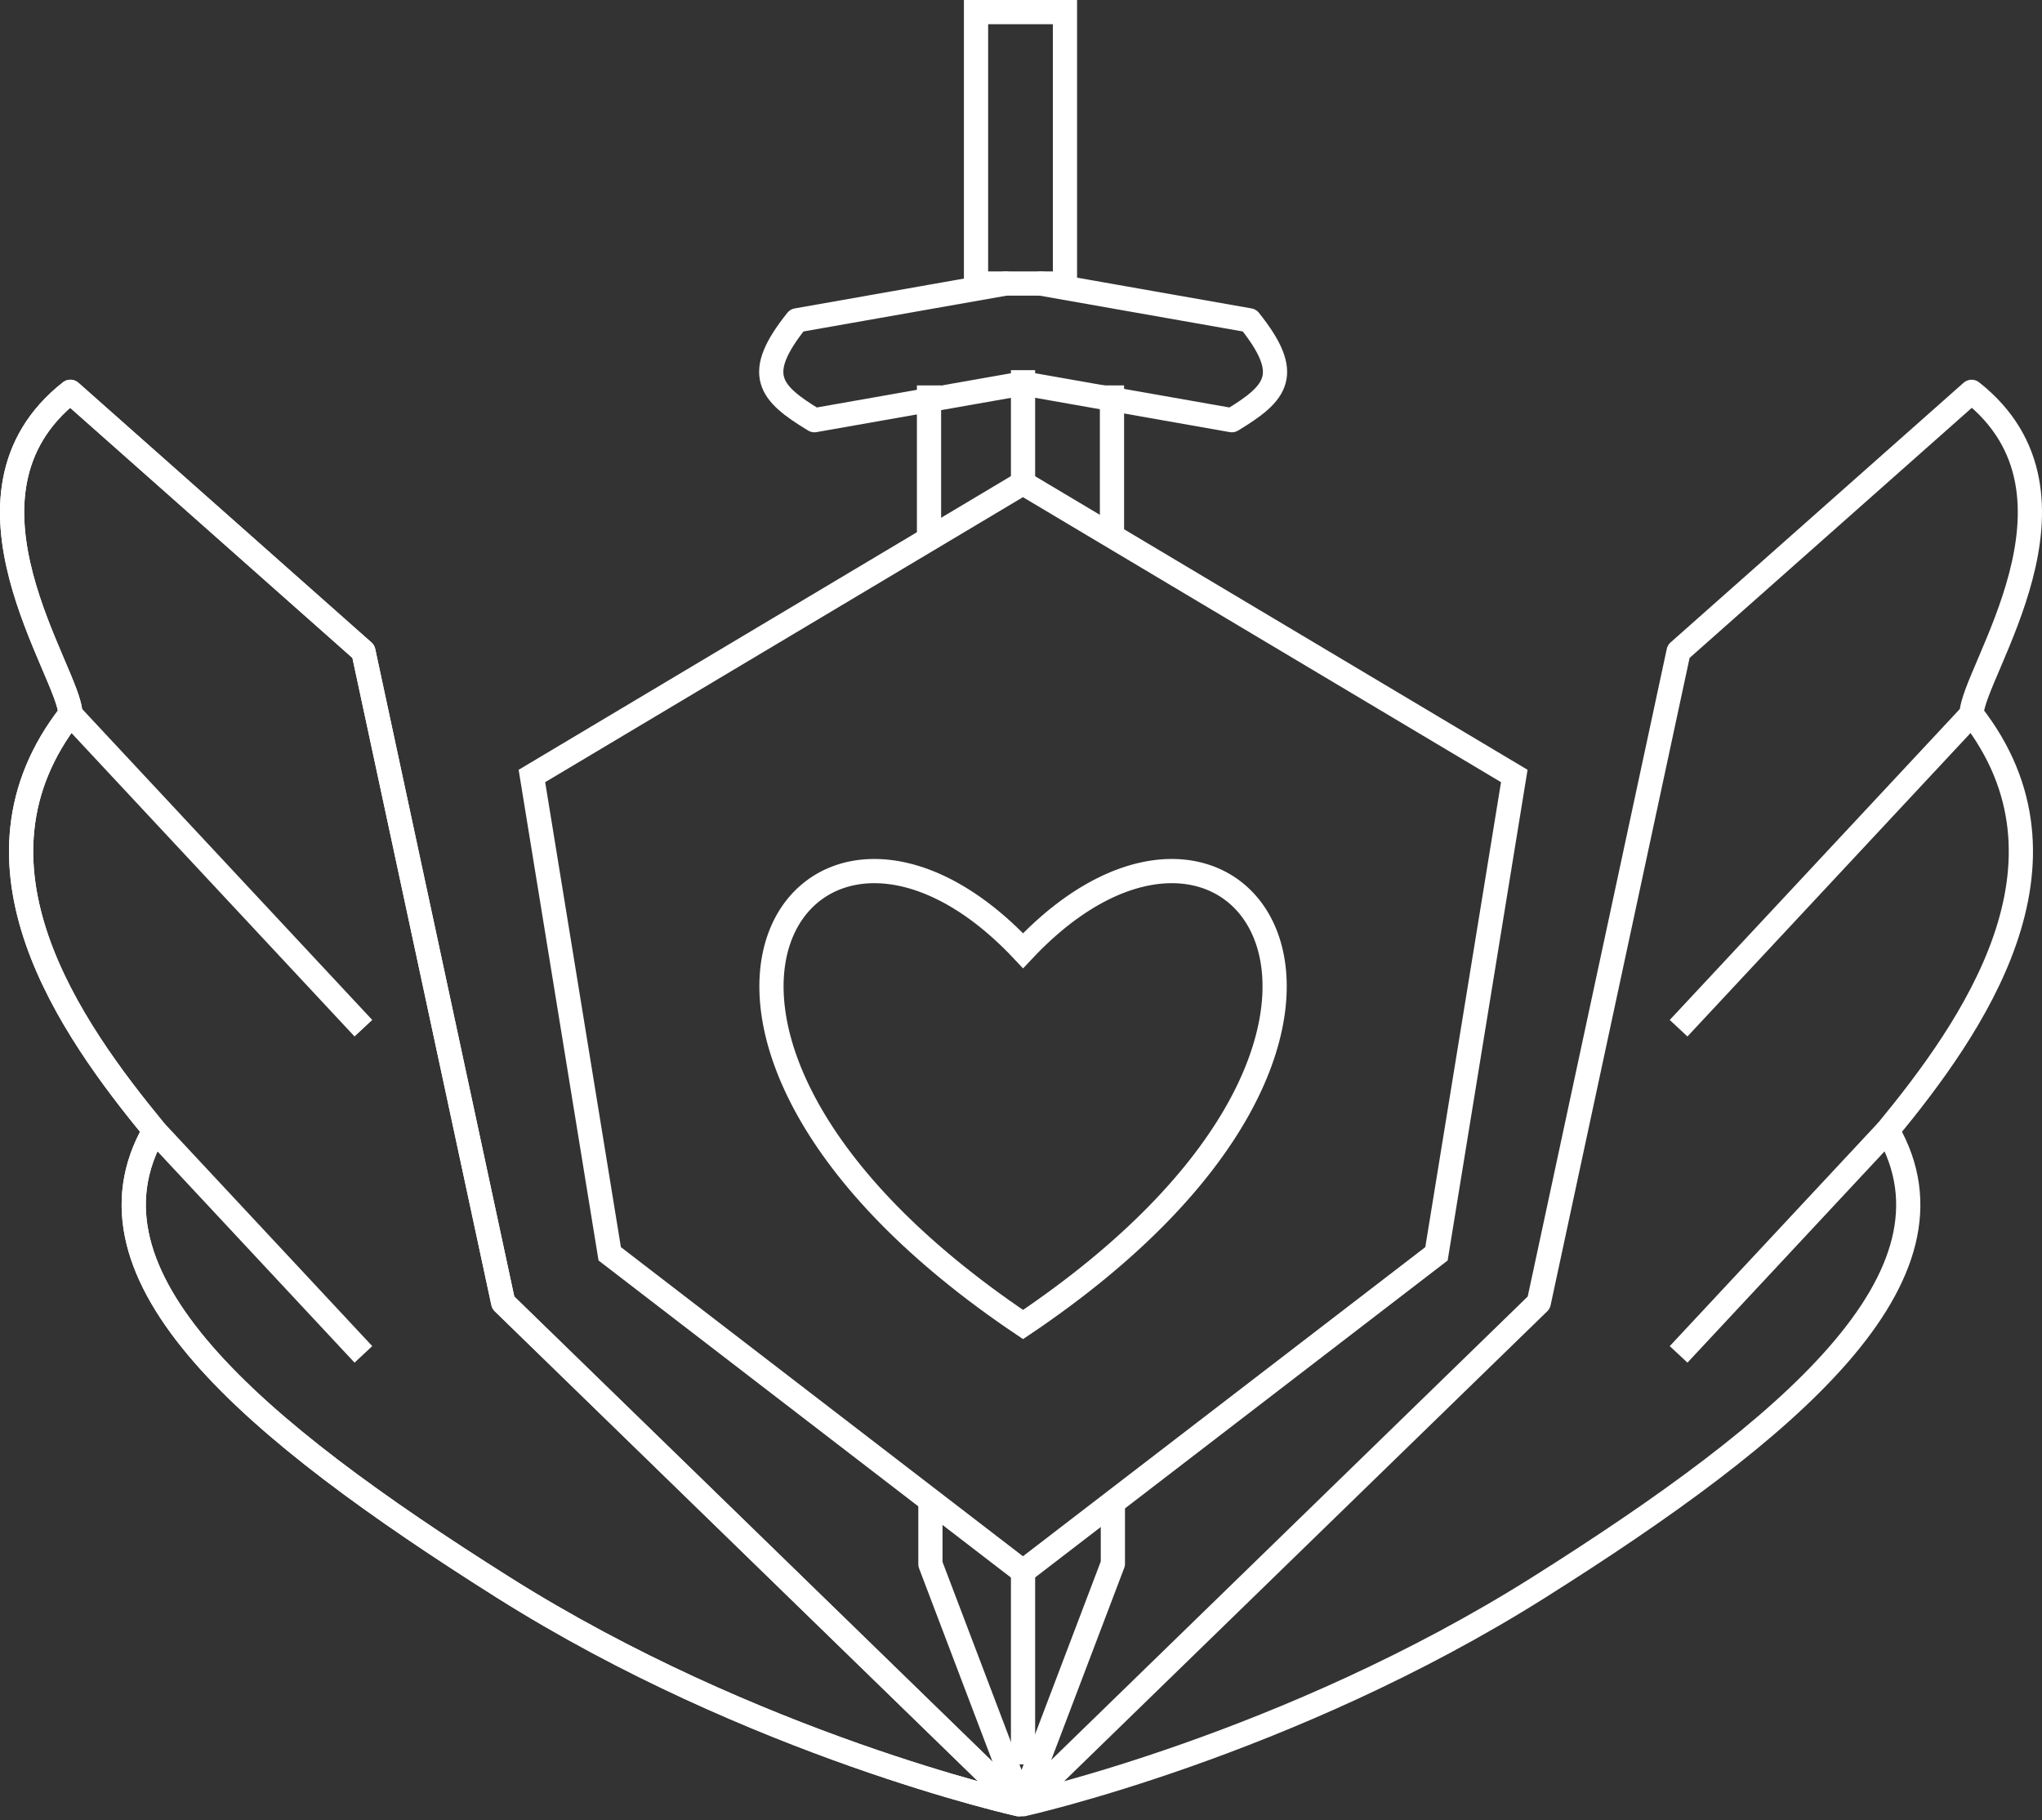 <svg width="506" height="451" viewBox="0 0 506 451" fill="none" xmlns="http://www.w3.org/2000/svg">
<rect x="0" y="0" width="506" height="451" fill="#333333" stroke="none"/>
<path d="M17.443 176.94C17.443 166.894 -15.056 122.69 17.443 97.083L90.05 161.423L124.695 322.758L252.48 447.042C252.48 447.042 186.824 432.482 124.695 393.315C62.566 354.149 17.443 316.224 38.293 280.105M17.443 176.94L90.05 254.765M17.443 176.94C-11.517 213.942 17.443 254.765 38.293 280.105M38.293 280.105L90.05 335.581" stroke="white" stroke-width="6" stroke-linejoin="round"/>
<path d="M488.556 176.94L415.949 254.765M467.706 280.105C447.494 301.77 436.161 313.916 415.949 335.581" stroke="white" stroke-width="6" stroke-linejoin="round"/>
<path d="M275.543 132.594V95.486" stroke="white" stroke-width="6" stroke-linejoin="round"/>
<path d="M230.207 132.594V95.486" stroke="white" stroke-width="6" stroke-linejoin="round"/>
<path d="M253.504 389.382V437.166" stroke="white" stroke-width="6"/>
<path d="M253.504 119.748V91.717" stroke="white" stroke-width="6"/>
<path d="M249.184 70.252L197.448 79.374C186.734 92.755 190.551 97.314 201.81 104.112L253.546 94.99" stroke="white" stroke-width="6" stroke-linecap="round" stroke-linejoin="round"/>
<path d="M257.871 70.252L309.606 79.374C320.321 92.755 316.504 97.314 305.244 104.112L253.509 94.99" stroke="white" stroke-width="6" stroke-linecap="round" stroke-linejoin="round"/>
<path d="M253.16 446.929L275.768 387.437V372.37" stroke="white" stroke-width="6" stroke-linejoin="round"/>
<path d="M253.16 447.043L230.553 387.551V372.484" stroke="white" stroke-width="6" stroke-linejoin="round"/>
<path d="M241.855 70.251V3H263.892V70.251H241.855Z" stroke="white" stroke-width="6"/>
<path d="M381.305 322.758L415.95 161.423L488.557 97.083C521.056 122.69 488.557 166.895 488.557 176.94C517.517 213.942 488.557 254.765 467.707 280.105C488.557 316.224 443.434 354.149 381.305 393.315C319.176 432.482 253.52 447.042 253.52 447.042L381.305 322.758Z" stroke="white" stroke-width="6" stroke-linejoin="round"/>
<path d="M124.695 322.758L90.05 161.423L17.443 97.083C-15.056 122.69 17.443 166.895 17.443 176.94C-11.517 213.942 17.443 254.765 38.293 280.105C17.443 316.224 62.566 354.149 124.695 393.315C186.824 432.482 252.48 447.042 252.48 447.042L124.695 322.758Z" stroke="white" stroke-width="6" stroke-linejoin="round"/>
<path d="M253.481 119.69L131.805 192.267L151.086 310.66L253.481 389.382L355.953 310.66L375.235 192.267L253.481 119.69Z" stroke="white" stroke-width="6"/>
<path d="M253.51 328.182C362.048 255.213 306.733 178.838 253.51 235.562C200.287 178.838 144.971 255.213 253.51 328.182Z" stroke="white" stroke-width="6"/>
</svg>
